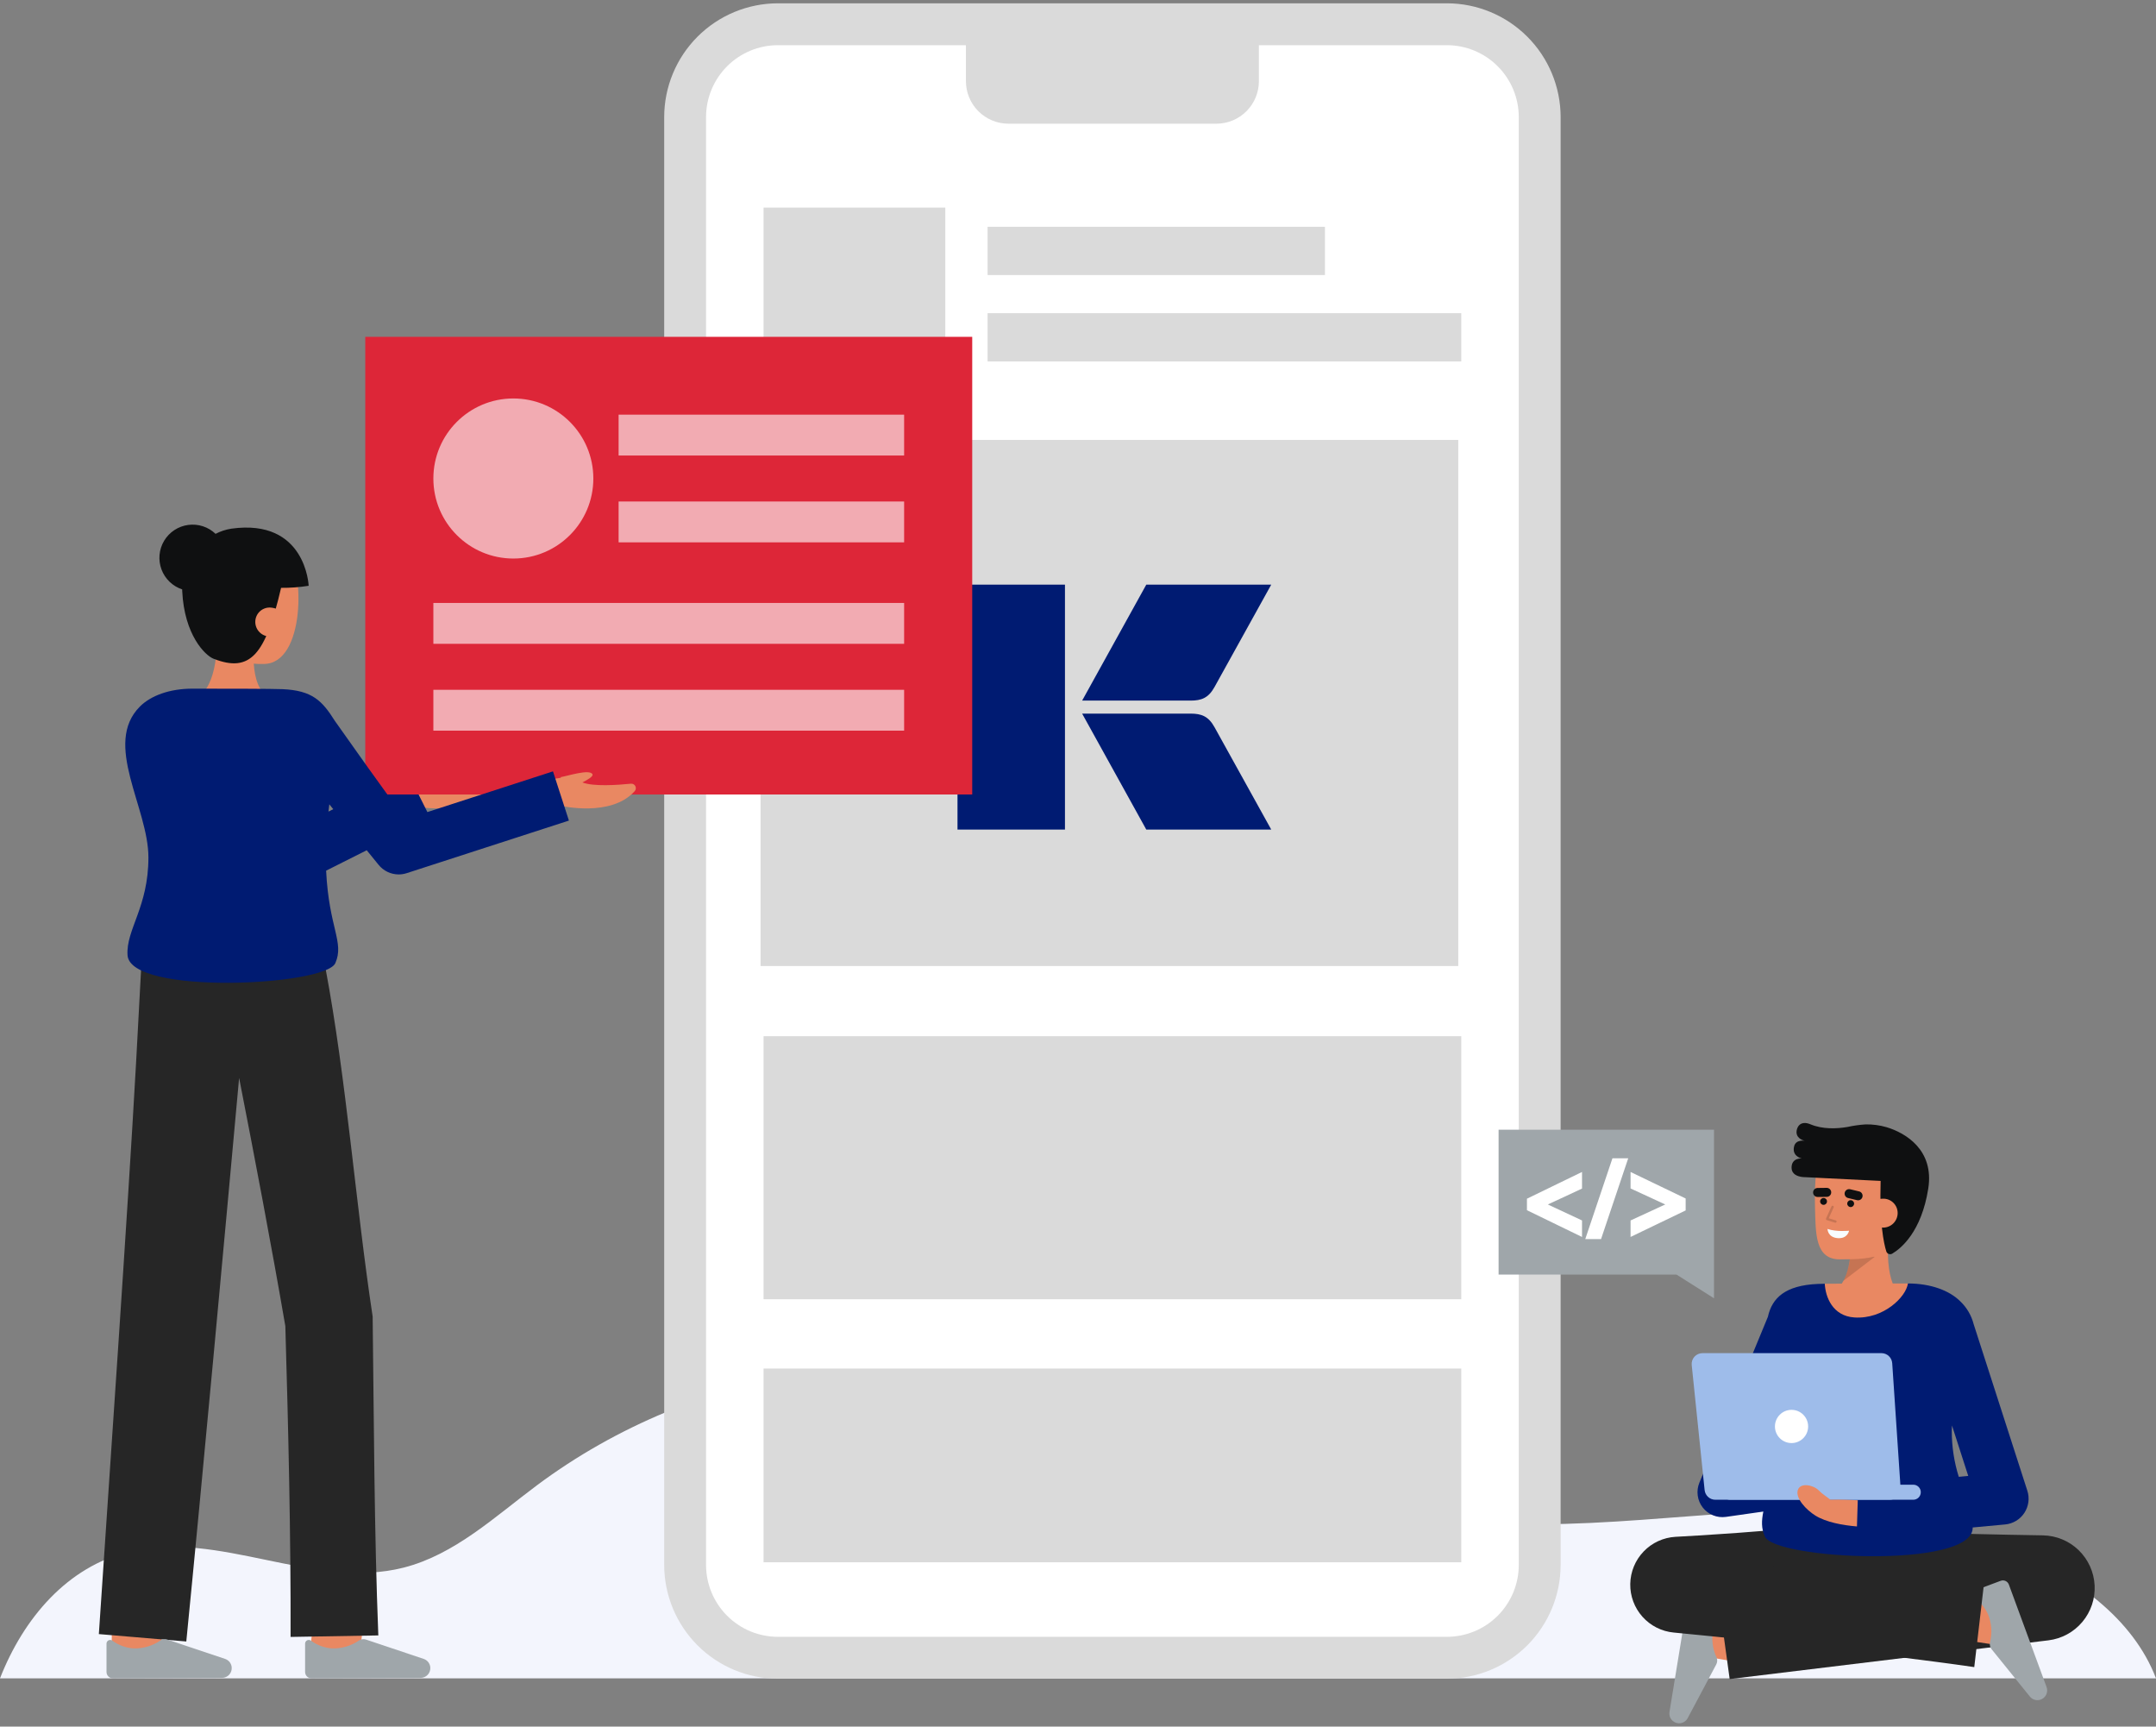 <svg width="326" height="261" viewBox="0 0 326 261" fill="none" xmlns="http://www.w3.org/2000/svg">
<rect x="0" y="0" width="326" height="261" fill="#808080" stroke="none"/>
<g clip-path="url(#clip0_910_13422)">
<path d="M326 253.704H0C3.572 244.592 10.169 236.861 19.468 234.568C33.072 231.217 47.467 240.429 61.04 236.966C68.751 235 74.823 229.271 81.202 224.514C105.269 206.564 138.25 201.259 166.728 210.76C181.614 215.723 195.178 224.404 210.428 228.096C230.146 232.869 250.767 228.91 271.044 228.258C290.793 227.622 319.09 235.672 326 253.704Z" fill="#F3F5FD"/>
<path d="M218.785 3.665H117.621C109.874 3.665 103.594 9.947 103.594 17.697V236.563C103.594 244.312 109.874 250.595 117.621 250.595H218.785C226.532 250.595 232.812 244.312 232.812 236.563V17.697C232.812 9.947 226.532 3.665 218.785 3.665Z" fill="white"/>
<path d="M218.786 253.76H117.621C113.063 253.755 108.694 251.941 105.471 248.717C102.248 245.493 100.435 241.122 100.43 236.562V17.697C100.435 13.138 102.248 8.767 105.471 5.542C108.694 2.318 113.064 0.505 117.622 0.5L218.786 0.5C223.344 0.505 227.713 2.319 230.936 5.543C234.159 8.767 235.972 13.138 235.977 17.697V236.562C235.972 241.122 234.159 245.493 230.936 248.717C227.713 251.941 223.343 253.755 218.786 253.76ZM117.622 6.83C114.741 6.833 111.98 7.979 109.943 10.017C107.907 12.054 106.761 14.816 106.758 17.697V236.562C106.761 239.443 107.907 242.206 109.943 244.243C111.98 246.28 114.741 247.426 117.621 247.429H218.785C221.665 247.426 224.426 246.28 226.463 244.243C228.5 242.206 229.645 239.443 229.648 236.562V17.697C229.645 14.816 228.5 12.054 226.463 10.017C224.426 7.98 221.665 6.834 218.785 6.83H117.622Z" fill="#DADADA"/>
<path d="M146.053 3.665H190.354V12.263C190.354 13.97 189.676 15.607 188.469 16.814C187.263 18.021 185.626 18.699 183.92 18.699H152.487C150.78 18.699 149.144 18.021 147.937 16.814C146.731 15.607 146.053 13.97 146.053 12.263V3.665Z" fill="#DADADA"/>
<path d="M142.937 31.381H115.455V58.873H142.937V31.381Z" fill="#DADADA"/>
<path d="M220.953 47.343H149.33V54.633H220.953V47.343Z" fill="#DADADA"/>
<path d="M200.341 34.286H149.33V41.576H200.341V34.286Z" fill="#DADADA"/>
<path d="M220.499 66.5H115V146.027H220.499V66.5Z" fill="#DADADA"/>
<path d="M220.954 156.634H115.455V196.397H220.954V156.634Z" fill="#DADADA"/>
<path d="M220.954 206.875H115.455V236.161H220.954V206.875Z" fill="#DADADA"/>
<path d="M18.358 119.496L18.254 119.353H18.258L18.358 119.496Z" fill="#001B72"/>
<path d="M287.707 196.187C287.707 196.187 284.934 194.716 285.554 187.162L279.823 186.099C279.823 186.099 280.467 192.871 277.568 195.022L287.707 196.187Z" fill="#E98862"/>
<path opacity="0.15" d="M278.744 193.606L283.504 189.964L279.765 189.925C279.657 191.205 279.311 192.453 278.744 193.606Z" fill="black"/>
<path d="M288.804 184.232C288.408 186.524 287.157 188.694 285.136 189.434C282.738 190.313 280.961 190.372 278.195 190.372C274.42 190.372 274.545 186.435 274.439 182.466C274.331 178.482 274.649 174.209 276.141 172.82C279.117 170.049 287.858 171.804 288.921 176.439C289.47 178.837 289.183 182.051 288.804 184.232Z" fill="#E98862"/>
<path d="M272.417 175.124C272.417 175.124 270.871 174.779 271.294 173.237C271.574 172.215 272.884 172.442 272.884 172.442C272.884 172.442 271.644 172.215 271.644 171.132C271.644 170.45 272.168 169.293 273.75 169.954C275.605 170.729 277.721 170.63 279.33 170.359C280.24 170.16 281.164 170.029 282.094 169.969H282.098C283.167 169.95 284.233 170.093 285.259 170.392C288.135 171.253 292.488 173.832 291.563 179.68C290.53 186.208 287.468 188.704 286.121 189.505C286.041 189.553 285.952 189.582 285.859 189.59C285.767 189.598 285.673 189.585 285.586 189.552C285.499 189.519 285.421 189.467 285.357 189.399C285.294 189.331 285.246 189.25 285.218 189.161C284.836 187.938 284.178 184.86 284.362 178.513C275.522 178.079 272.978 177.948 272.978 177.948C272.978 177.948 270.896 178.026 270.896 176.505C270.896 174.984 272.417 175.124 272.417 175.124Z" fill="#0F1011"/>
<path d="M279.832 182.467C280.119 182.467 280.352 182.234 280.352 181.947C280.352 181.66 280.119 181.427 279.832 181.427C279.545 181.427 279.312 181.66 279.312 181.947C279.312 182.234 279.545 182.467 279.832 182.467Z" fill="#0F1011"/>
<path d="M275.733 182.131C276.02 182.131 276.252 181.898 276.252 181.611C276.252 181.324 276.02 181.091 275.733 181.091C275.446 181.091 275.213 181.324 275.213 181.611C275.213 181.898 275.446 182.131 275.733 182.131Z" fill="#0F1011"/>
<path d="M276.208 180.242L274.832 180.259" stroke="#0F1011" stroke-width="1.362" stroke-miterlimit="10" stroke-linecap="round"/>
<path d="M280.953 180.761L279.596 180.435" stroke="#0F1011" stroke-width="1.362" stroke-miterlimit="10" stroke-linecap="round"/>
<path d="M282.536 183.219C282.497 183.797 282.687 184.367 283.065 184.806C283.443 185.245 283.978 185.517 284.555 185.564C285.132 185.611 285.704 185.429 286.148 185.058C286.592 184.686 286.872 184.154 286.927 183.578C286.956 183.289 286.926 182.997 286.839 182.719C286.753 182.441 286.611 182.184 286.423 181.962C286.235 181.741 286.004 181.559 285.745 181.428C285.485 181.298 285.202 181.221 284.912 181.202C283.342 181.152 282.636 182.006 282.536 183.219Z" fill="#E98862"/>
<g opacity="0.15">
<path d="M277.526 184.83C277.569 184.83 277.61 184.815 277.643 184.787C277.675 184.759 277.697 184.72 277.703 184.678C277.71 184.635 277.701 184.592 277.678 184.555C277.655 184.519 277.62 184.492 277.579 184.48L276.522 184.157L277.261 182.51C277.28 182.466 277.281 182.417 277.264 182.373C277.247 182.329 277.213 182.294 277.17 182.275C277.127 182.255 277.078 182.254 277.034 182.27C276.99 182.287 276.954 182.32 276.934 182.363L276.111 184.195C276.101 184.218 276.096 184.243 276.096 184.268C276.096 184.294 276.101 184.319 276.112 184.342C276.122 184.365 276.137 184.386 276.156 184.403C276.176 184.42 276.198 184.432 276.222 184.44L277.473 184.824C277.49 184.829 277.508 184.831 277.526 184.83Z" fill="black"/>
</g>
<path d="M279.593 186.041C279.593 186.041 277.675 186.243 276.33 185.773C276.33 185.773 276.341 187.037 277.858 187.162C279.376 187.286 279.593 186.041 279.593 186.041Z" fill="#F8FCFF"/>
<path d="M265.189 251.667C264.507 251.552 256.82 250.239 256.82 250.239L258.088 242.813C258.088 242.813 265.754 244.123 266.433 244.237L265.189 251.667Z" fill="#E98862"/>
<path d="M252.435 258.79C252.403 258.99 252.412 259.194 252.462 259.39C252.512 259.587 252.602 259.771 252.726 259.931C252.85 260.091 253.006 260.223 253.184 260.32C253.362 260.417 253.558 260.477 253.759 260.494C254.039 260.519 254.32 260.463 254.569 260.334C254.818 260.204 255.025 260.006 255.165 259.763L259.509 251.6C259.592 251.442 259.641 251.267 259.65 251.089C259.66 250.91 259.631 250.731 259.566 250.565C258.94 249.238 258.757 247.745 259.042 246.306C259.311 245.192 259.887 244.177 260.704 243.376C260.783 243.306 260.841 243.216 260.871 243.115C260.901 243.014 260.901 242.907 260.873 242.806C260.844 242.705 260.787 242.614 260.708 242.544C260.63 242.474 260.533 242.427 260.429 242.41L256.202 241.702C256.077 241.681 255.95 241.685 255.826 241.714C255.703 241.742 255.587 241.795 255.484 241.869C255.381 241.942 255.294 242.036 255.227 242.143C255.161 242.251 255.116 242.37 255.096 242.495L252.435 258.79Z" fill="#9FA6AA"/>
<path d="M288.984 231.581C292.174 231.714 295.423 231.807 298.672 231.888L303.555 231.995L308.432 232.083L308.918 232.092C310.932 232.13 312.857 232.93 314.305 234.332C315.752 235.734 316.615 237.633 316.719 239.645C316.822 241.658 316.159 243.635 314.863 245.178C313.567 246.721 311.734 247.715 309.734 247.96L261.537 253.814L259.574 239.565L307.556 232.155L308.859 248.031L303.907 248.351L298.958 248.651C295.653 248.842 292.348 249.021 288.983 249.159L288.984 231.581Z" fill="#262626"/>
<path d="M301.143 248.546C294.489 247.577 293.827 247.398 293.607 247.341L295.564 240.066C295.542 240.06 295.514 240.052 295.479 240.045C296.024 240.164 299.406 240.681 302.226 241.091L301.143 248.546Z" fill="#E98862"/>
<path d="M309.454 255.022C309.524 255.212 309.554 255.414 309.542 255.617C309.53 255.819 309.477 256.016 309.385 256.197C309.293 256.378 309.165 256.537 309.009 256.666C308.853 256.795 308.672 256.891 308.477 256.947C308.207 257.024 307.921 257.023 307.652 256.943C307.383 256.863 307.142 256.708 306.958 256.495L301.145 249.306C301.034 249.166 300.953 249.004 300.91 248.831C300.867 248.657 300.861 248.477 300.894 248.301C301.257 246.879 301.154 245.379 300.6 244.02C300.125 242.978 299.367 242.091 298.413 241.459C298.322 241.406 298.248 241.329 298.199 241.235C298.151 241.142 298.13 241.036 298.139 240.931C298.148 240.827 298.187 240.726 298.251 240.643C298.314 240.559 298.401 240.495 298.5 240.459L302.516 238.961C302.635 238.917 302.761 238.896 302.887 238.901C303.013 238.906 303.138 238.935 303.252 238.988C303.367 239.041 303.471 239.116 303.557 239.209C303.642 239.302 303.709 239.41 303.753 239.529L309.454 255.022Z" fill="#9FA6AA"/>
<path d="M278.282 247.868C276.263 247.696 274.244 247.572 272.225 247.456C270.207 247.348 268.188 247.24 266.171 247.169L263.144 247.052L260.118 246.965C258.1 246.897 256.084 246.87 254.066 246.831L254.765 232.335C258.542 232.863 262.322 233.348 266.102 233.846C269.881 234.343 273.665 234.801 277.449 235.266L283.127 235.936L288.809 236.573C292.599 236.98 296.389 237.385 300.187 237.719L298.521 252.007C294.747 251.457 290.966 250.978 287.184 250.501L281.51 249.812L275.83 249.156C272.041 248.737 268.253 248.312 264.462 247.925C260.671 247.537 256.879 247.139 253.082 246.783C251.262 246.613 249.572 245.761 248.353 244.397C247.133 243.034 246.473 241.261 246.505 239.431C246.537 237.602 247.258 235.853 248.524 234.532C249.79 233.212 251.508 232.419 253.333 232.312L253.783 232.287C255.796 232.169 257.811 232.061 259.824 231.914L262.845 231.708L265.864 231.472C267.877 231.32 269.89 231.131 271.903 230.945C273.915 230.749 275.927 230.545 277.938 230.293L278.282 247.868Z" fill="#262626"/>
<path d="M296.313 229.381L297.375 247.212L266.717 246.852L269.031 231.065L296.313 229.381Z" fill="#262626"/>
<path d="M306.548 225.349L298.424 200.15C298.087 198.838 297.388 197.647 296.405 196.715C294.766 195.076 291.937 194.017 288.487 194.014C288.229 196.026 276.014 196.033 275.922 194.06C275.455 194.067 275.093 194.075 274.867 194.085C269.932 194.298 267.946 196.198 267.315 199.058L256.957 224.131C256.704 224.745 256.617 225.415 256.706 226.074C256.794 226.732 257.056 227.355 257.463 227.88C257.87 228.405 258.409 228.812 259.025 229.062C259.64 229.311 260.311 229.393 260.969 229.299L266.628 228.492C266.349 229.902 266.305 230.999 266.856 232.266C268.358 235.721 297.883 237.156 298.277 231.079C298.281 231.019 298.281 230.96 298.283 230.899L303.19 230.443C303.773 230.389 304.336 230.204 304.839 229.903C305.341 229.602 305.769 229.192 306.091 228.703C306.414 228.214 306.622 227.658 306.701 227.078C306.78 226.497 306.728 225.906 306.548 225.349ZM266.437 220.911L268.309 216.378C268.288 217.999 268.201 219.422 268.077 220.677L266.437 220.911ZM297.61 223.108L296.178 223.242C295.473 220.996 295.116 218.654 295.122 216.3C295.122 216.025 295.133 215.753 295.151 215.481L297.61 223.108Z" fill="#001B72"/>
<path d="M286.115 206.07L287.382 224.968C287.397 225.191 287.366 225.415 287.291 225.625C287.216 225.835 287.099 226.028 286.947 226.191C286.794 226.354 286.61 226.484 286.405 226.573C286.2 226.662 285.979 226.708 285.756 226.708H259.371C258.967 226.708 258.578 226.558 258.279 226.288C257.98 226.018 257.791 225.647 257.749 225.245L255.798 206.346C255.774 206.119 255.799 205.889 255.87 205.672C255.94 205.455 256.056 205.256 256.209 205.086C256.362 204.917 256.548 204.781 256.757 204.689C256.965 204.596 257.191 204.548 257.419 204.548H284.49C284.903 204.548 285.301 204.705 285.603 204.988C285.905 205.271 286.088 205.658 286.115 206.07Z" fill="#9EBCEA"/>
<path d="M261.575 226.708H289.298C289.926 226.708 290.436 226.199 290.436 225.57C290.436 224.942 289.926 224.432 289.298 224.432H261.575C260.947 224.432 260.438 224.942 260.438 225.57C260.438 226.199 260.947 226.708 261.575 226.708Z" fill="#9EBCEA"/>
<path d="M270.891 218.14C272.278 218.14 273.401 217.016 273.401 215.629C273.401 214.242 272.278 213.118 270.891 213.118C269.505 213.118 268.381 214.242 268.381 215.629C268.381 217.016 269.505 218.14 270.891 218.14Z" fill="white"/>
<path d="M274.508 229.108C276.118 230.101 278.61 230.571 280.783 230.744L280.905 226.783C279.883 226.754 278.313 226.647 276.774 226.708C276.079 226.141 275.679 225.972 274.965 225.258C274.206 224.499 272.213 224.042 271.836 225.258C271.46 226.475 273.094 228.232 274.508 229.108Z" fill="#E98862"/>
<path d="M275.92 194.06C276.013 196.033 277.085 198.936 280.395 199.154C284.806 199.445 288.227 196.026 288.486 194.014H288.475C284.132 194.014 278.452 194.021 275.92 194.06Z" fill="#E98862"/>
<path d="M259.167 196.254L253.492 192.666H226.596V170.768H259.167V196.254Z" fill="#9FA6AA"/>
<path d="M231.383 181.515L238.712 177.957V179.349L232.898 182.056V182.087L238.712 184.809V186.186L231.383 182.628V181.515Z" fill="white" stroke="white" stroke-miterlimit="10"/>
<path d="M240.398 186.805L244.172 175.589H245.502L241.729 186.805H240.398Z" fill="white" stroke="white" stroke-miterlimit="10"/>
<path d="M254.381 182.659L247.051 186.186V184.809L252.958 182.087V182.055L247.051 179.332V177.955L254.381 181.482V182.659Z" fill="white" stroke="white" stroke-miterlimit="10"/>
<path d="M180.021 105.906C181.645 105.906 182.712 105.522 183.634 103.868L192.221 88.374H173.327L163.626 105.906H180.021ZM180.021 107.873H163.626L173.327 125.405H192.221L183.634 109.911C182.712 108.256 181.645 107.873 180.021 107.873ZM144.779 88.374V125.405H161.029V88.374H144.779Z" fill="#001B72"/>
<path d="M54.425 249.823L46.947 248.934C47.284 246.102 47.664 242.701 47.69 242.143C47.69 242.179 47.69 242.208 47.69 242.231H55.221C55.219 242.457 55.219 243.144 54.425 249.823Z" fill="#E98862"/>
<path d="M24.419 250.723L16.889 250.699C16.889 250.699 16.914 242.919 16.914 242.231H24.445C24.445 242.922 24.419 250.723 24.419 250.723Z" fill="#E98862"/>
<path d="M57.204 247.218C56.581 231.431 56.543 214.849 56.348 199.019C53.758 181.945 52.397 163.219 49.2 146.266L49.104 146.295L48.824 144.383L21.541 142.697C21.541 142.697 20.83 156.07 20.582 160.526C19.252 184.416 16.553 222.812 14.947 247.016L28.169 248.134C30.53 224.328 34.022 186.404 36.156 162.941C38.498 174.896 41.064 188.36 43.144 200.457C43.599 215.911 43.979 232.015 43.938 247.444L57.204 247.218Z" fill="#262626"/>
<path d="M33.574 253.637C33.776 253.636 33.976 253.594 34.162 253.512C34.347 253.43 34.514 253.311 34.651 253.162C34.788 253.013 34.893 252.837 34.959 252.646C35.026 252.454 35.052 252.251 35.036 252.049C35.014 251.769 34.913 251.501 34.744 251.277C34.575 251.053 34.345 250.881 34.082 250.783L25.317 247.846C25.148 247.79 24.968 247.771 24.79 247.791C24.612 247.811 24.441 247.869 24.288 247.961C23.082 248.797 21.641 249.225 20.175 249.181C19.033 249.099 17.937 248.699 17.012 248.025C16.93 247.958 16.832 247.916 16.727 247.903C16.623 247.89 16.517 247.907 16.422 247.952C16.327 247.998 16.247 248.069 16.191 248.158C16.135 248.247 16.105 248.35 16.105 248.455V252.743C16.105 252.869 16.13 252.995 16.179 253.112C16.227 253.228 16.299 253.334 16.388 253.424C16.478 253.513 16.584 253.584 16.701 253.632C16.818 253.68 16.943 253.704 17.07 253.704L33.574 253.637Z" fill="#9FA6AA"/>
<path d="M63.602 253.637C63.804 253.636 64.005 253.594 64.19 253.512C64.375 253.43 64.542 253.311 64.679 253.162C64.816 253.013 64.921 252.837 64.987 252.646C65.054 252.454 65.08 252.251 65.064 252.049C65.042 251.769 64.941 251.501 64.772 251.277C64.603 251.053 64.373 250.881 64.11 250.783L55.345 247.846C55.175 247.79 54.995 247.771 54.817 247.791C54.64 247.811 54.468 247.869 54.315 247.961C53.11 248.797 51.668 249.225 50.202 249.181C49.061 249.099 47.965 248.699 47.039 248.025C46.958 247.958 46.859 247.916 46.755 247.903C46.651 247.89 46.545 247.907 46.45 247.953C46.355 247.998 46.274 248.069 46.218 248.158C46.162 248.247 46.133 248.35 46.133 248.455V252.743C46.133 252.869 46.158 252.995 46.206 253.111C46.255 253.228 46.326 253.334 46.416 253.424C46.505 253.513 46.611 253.584 46.728 253.632C46.845 253.68 46.971 253.704 47.097 253.704L63.602 253.637Z" fill="#9FA6AA"/>
<path d="M62.194 117.492L62.361 117.564L60.275 117.9L62.323 121.811C62.323 121.811 69.916 123.588 73.468 119.59C73.559 119.488 73.617 119.361 73.634 119.226C73.651 119.091 73.627 118.953 73.565 118.832C73.503 118.711 73.406 118.611 73.286 118.546C73.167 118.48 73.03 118.453 72.895 118.467C70.847 118.675 67.196 118.922 65.552 118.273C66.275 117.918 67.234 117.374 67.083 117.049C66.687 116.196 63.249 117.322 62.194 117.492Z" fill="#E98862"/>
<path d="M147.006 50.917H55.232V120.099H147.006V50.917Z" fill="#DD2638"/>
<path d="M84.699 117.492L84.865 117.564L82.779 117.9L84.827 121.811C84.827 121.811 92.42 123.588 95.973 119.59C96.063 119.488 96.12 119.361 96.138 119.226C96.155 119.091 96.131 118.954 96.069 118.832C96.007 118.711 95.91 118.611 95.79 118.546C95.671 118.481 95.534 118.453 95.399 118.467C93.351 118.675 89.7 118.922 88.056 118.273C88.779 117.918 89.738 117.374 89.588 117.049C89.191 116.196 85.754 117.322 84.699 117.492Z" fill="#E98862"/>
<path d="M29.922 105.382C29.922 105.382 32.806 104.143 32.806 96.564L38.603 95.973C38.603 95.973 37.408 102.67 40.121 105.049L29.922 105.382Z" fill="#E98862"/>
<path d="M29.805 93.378C30.013 95.695 31.081 97.96 33.035 98.863C35.159 99.915 37.508 100.43 39.877 100.366C46.17 100.366 46.099 86.045 43.358 83.04C40.616 80.035 31.763 81.07 30.325 85.602C29.581 87.946 29.607 91.173 29.805 93.378Z" fill="#E98862"/>
<path d="M38.932 92.354C39.219 92.354 39.451 92.121 39.451 91.834C39.451 91.547 39.219 91.314 38.932 91.314C38.645 91.314 38.412 91.547 38.412 91.834C38.412 92.121 38.645 92.354 38.932 92.354Z" fill="#001B72"/>
<path d="M37.911 90.805C37.849 90.805 37.79 90.782 37.744 90.74C37.699 90.698 37.671 90.64 37.667 90.579C37.662 90.517 37.681 90.456 37.72 90.408C37.758 90.36 37.814 90.328 37.875 90.319L39.254 90.104C39.318 90.094 39.384 90.11 39.436 90.148C39.488 90.186 39.523 90.244 39.533 90.308C39.543 90.372 39.527 90.437 39.489 90.49C39.451 90.542 39.393 90.577 39.329 90.587L37.95 90.802C37.937 90.804 37.924 90.805 37.911 90.805Z" fill="#001B72"/>
<path d="M46.672 88.549C46.672 88.549 46.275 78.343 34.976 79.915C34.145 80.046 33.34 80.31 32.594 80.698C32.05 80.177 31.395 79.785 30.679 79.552C29.963 79.319 29.204 79.25 28.457 79.35C27.711 79.45 26.996 79.717 26.367 80.13C25.737 80.544 25.209 81.094 24.821 81.74C24.433 82.386 24.195 83.111 24.125 83.861C24.055 84.611 24.155 85.367 24.417 86.074C24.678 86.78 25.096 87.418 25.638 87.942C26.18 88.465 26.832 88.859 27.548 89.096C27.548 89.183 27.548 89.269 27.553 89.357C27.867 95.973 31.001 99.082 32.31 99.588C37.829 101.727 40.129 99.034 42.501 88.862C43.898 88.874 45.293 88.77 46.672 88.549Z" fill="#0F1011"/>
<path d="M83.613 116.603L64.624 122.756L63.291 120.097H58.571L55.792 116.241H55.788L50.635 108.976C48.724 105.945 47.243 104.37 42.699 104.176C41.257 104.112 34.232 104.101 29.09 104.101C25.633 104.101 22.796 105.163 21.157 106.802C15.509 112.453 22.441 122.081 22.441 129.615C22.441 137.148 19.034 140.528 19.285 144.395C19.68 150.476 49.204 149.037 50.707 145.586C52.091 142.407 49.735 140.309 49.312 131.613L55.451 128.528L57.252 130.741C57.618 131.192 58.081 131.555 58.606 131.804C59.131 132.054 59.704 132.183 60.285 132.183C60.693 132.182 61.098 132.118 61.487 131.993L86.023 124.043L83.613 116.603ZM49.667 122.68C49.71 122.314 49.753 121.952 49.796 121.586L50.391 122.318L49.667 122.68Z" fill="#001B72"/>
<path d="M43.007 94.04C43 94.62 42.765 95.173 42.352 95.581C41.94 95.988 41.384 96.216 40.805 96.216C40.225 96.216 39.669 95.988 39.257 95.581C38.845 95.173 38.609 94.62 38.602 94.04C38.597 93.75 38.651 93.461 38.76 93.191C38.868 92.922 39.03 92.677 39.236 92.471C39.441 92.266 39.686 92.103 39.956 91.995C40.225 91.885 40.514 91.832 40.804 91.837C42.373 91.914 43.007 92.823 43.007 94.04Z" fill="#E98862"/>
<g opacity="0.61">
<path d="M77.622 84.432C84.302 84.432 89.717 79.015 89.717 72.333C89.717 65.65 84.302 60.233 77.622 60.233C70.942 60.233 65.527 65.65 65.527 72.333C65.527 79.015 70.942 84.432 77.622 84.432Z" fill="white"/>
<path d="M136.709 104.273H65.527V110.449H136.709V104.273Z" fill="white"/>
<path d="M136.709 91.145H65.527V97.322H136.709V91.145Z" fill="white"/>
<path d="M136.709 75.808H93.537V81.984H136.709V75.808Z" fill="white"/>
<path d="M136.709 62.681H93.537V68.857H136.709V62.681Z" fill="white"/>
</g>
</g>
<defs>
<clipPath id="clip0_910_13422">
<rect width="326" height="260" fill="white" transform="translate(0 0.5)"/>
</clipPath>
</defs>
</svg>
